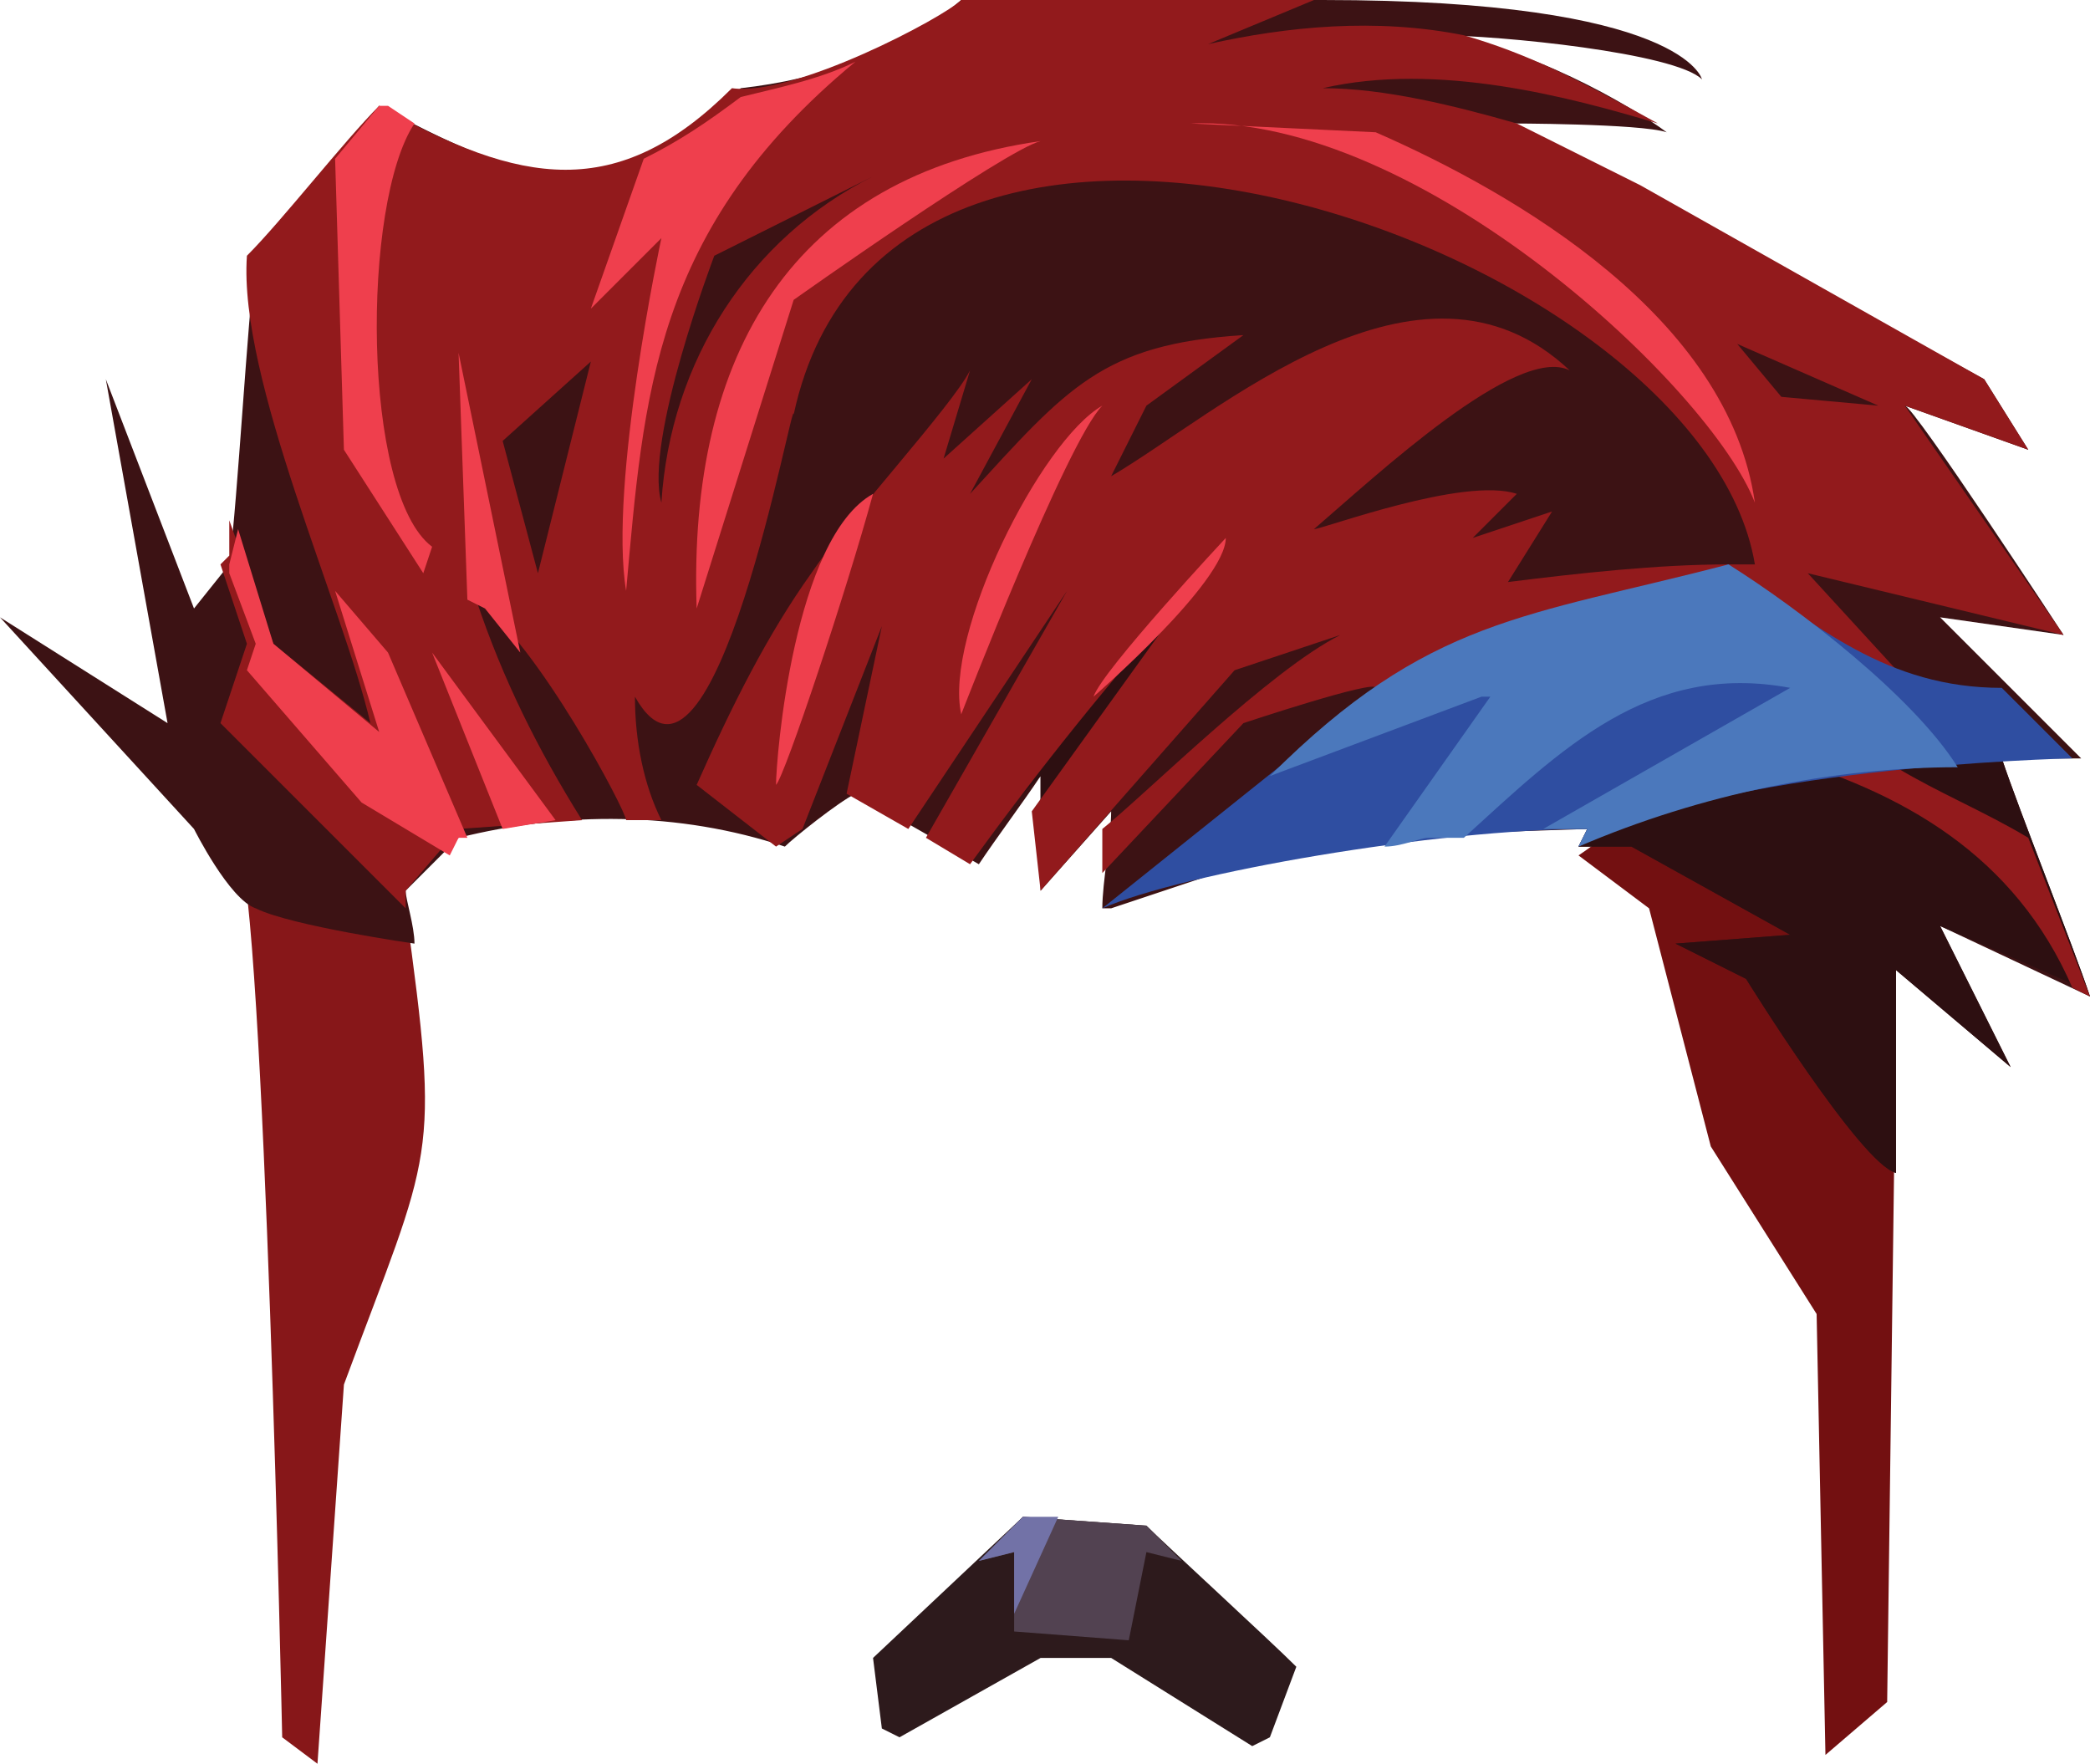<?xml version="1.0" encoding="UTF-8" standalone="no"?>
<svg
   width="237"
   height="200"
   viewBox="0 0 237 200"
   version="1.1"
   id="svg48"
   sodipodi:docname="cb-layer-1204.svg"
   xmlns:inkscape="http://www.inkscape.org/namespaces/inkscape"
   xmlns:sodipodi="http://sodipodi.sourceforge.net/DTD/sodipodi-0.dtd"
   xmlns="http://www.w3.org/2000/svg"
   xmlns:svg="http://www.w3.org/2000/svg">
  <sodipodi:namedview
     id="namedview50"
     pagecolor="#ffffff"
     bordercolor="#666666"
     borderopacity="1.0"
     inkscape:pageshadow="2"
     inkscape:pageopacity="0.0"
     inkscape:pagecheckerboard="0" />
  <defs
     id="defs2" />
  <g
     id="id-100449">
    <g
       id="id-100450">
      <path
         d="m 147,189 -3,8 -2,1 -16,-10 h -8 l -16,9 -2,-1 -1,-8 17,-16 14,1 c 2,2 14,13 17,16 z"
         fill="#2d1a1c"
         id="id-100451" />
      <path
         d="m 134,177 -4,-1 -2,10 -13,-1 c 0,-1 0,-7 0,-9 l -4,1 5,-5 14,1 z"
         fill="#524251"
         id="path5" />
      <polygon
         points="115,176 111,177 116,172 120,172 115,183 "
         fill="#7272a7"
         id="polygon7" />
      <path
         d="m 187,91 c -3,2 -5,4 -8,6 l 8,6 7,27 12,19 1,50 7,-6 1,-77 C 208,104 194,95 187,91 Z"
         fill="#731011"
         id="path9" />
      <path
         d="m 27,96 19,7 c 4,29 3,27 -7,54 l -3,43 -4,-3 c 0,0 -2,-95 -5,-101 z"
         fill="#871719"
         id="path11" />
      <path
         d="m 237,113 c -2,-6 -8,-21 -10,-27 h 9 l -16,-16 14,2 c 0,0 -17,-26 -18,-26 l 14,5 -5,-8 c -11,-6 -43,-24 -54,-29 0,0 15,0 18,1 -4,-3 -16,-10 -26,-11 7,0 27,2 30,5 0,0 -2,-9 -43,-9 -9,0 -43,0 -41,0 C 102,6 93,9 84,10 69,25 58,20 43,12 L 29,29 c -1,8 -2,27 -3,35 L 22,69 12,43 19,82 0,70 22,94 c 0,0 4,8 7,9 4,2 18,4 18,4 0,-2 -1,-5 -1,-6 l 6,-6 c 12,-3 25,-3 37,1 1,-1 6,-5 8,-6 l 14,8 c 2,-3 5,-7 7,-10 0,4 0,9 0,13 l 8,-9 c 0,3 -1,8 -1,11 h 1 l 24,-8 30,-1 c 0,0 -1,2 -1,2 h 6 l 18,10 -13,1 8,4 c 0,0 13,21 17,22 v -23 l 13,11 -8,-16 z"
         fill="#3c1214"
         id="id-100456"
         fill-rule="nonzero" />
      <path
         d="m 236,112 -16,-7 8,16 -13,-11 v 23 c -4,-1 -17,-22 -17,-22 l -8,-4 13,-1 -18,-10 h -6 l 1,-2 h -2 c 10,-7 28,-15 53,-8 h -4 c 2,6 8,21 10,27 z"
         fill="#2d0f11"
         id="path14" />
      <path
         d="m 142,64 -24,34 c 0,-3 0,-8 0,-10 l -3,3 c 2,-16 16,-23 27,-27 z"
         fill="#2d0f11"
         id="path16" />
    </g>
    <g
       transform="translate(25)"
       id="id-100459">
      <path
         d="m 205,95 c -5,-3 -10,-5 -15,-8 1,-3 1,-8 1,-10 l -11,-12 29,7 -18,-26 14,5 -5,-8 -39,-22 -14,-7 c -7,-2 -15,-4 -22,-4 13,-3 28,1 38,4 C 154,9 148,6 141,4 131,2 121,3 112,5 L 124,0 C 99,0 85,0 84,0 82,2 65,11 58,10 45,23 34,21 18,12 14,16 7,25 3,29 2,43 14,69 17,82 L 6,73 1,59 c 0,1 0,4 0,4 l -1,1 3,9 -3,9 21,21 v -2 l 6,-7 14,-1 C 36,85 32,77 29,68 c 7,5 17,24 17,25 h 4 C 48,89 47,84 47,79 56,95 65,44 65,47 76,-4 168,28 174,64 c -1,0 -2,0 -3,0 -8,0 -17,1 -25,2 l 5,-8 -9,3 5,-5 c -6,-2 -22,4 -23,4 7,-6 23,-21 29,-18 -17,-16 -40,5 -52,12 l 4,-8 11,-8 C 100,39 96,44 85,56 L 92,43 82,52 85,42 C 83,46 71,59 67,65 62,72 58,80 54,89 l 9,7 3,-2 9,-23 -4,19 v 0 l 7,4 18,-27 -16,28 5,3 c 8,-11 16,-21 25,-31 l -18,25 1,9 22,-25 12,-4 c -8,4 -22,18 -27,22 v 5 l 16,-17 c 0,0 15,-5 15,-4 28,5 66,4 79,34 l 2,1 z M 36,65 32,50 42,41 Z M 50,57 C 48,50 56,29 56,29 L 74,20 C 60,27 51,41 50,57 Z m 122,-18 16,7 -11,-1 z m -87,3 c 0,0 0,-1 0,-1 z"
         fill="#921a1c"
         id="path19"
         fill-rule="nonzero" />
      <path
         d="m 210,86 c -1,0 -41,1 -56,10 0,0 1,-2 1,-2 -17,0 -46,5 -55,9 l 25,-20 c 1,0 46,-19 46,-19 10,7 18,14 31,14 z"
         fill="#2f4ea1"
         id="path21" />
      <path
         d="m 197,87 c -14,0 -29,3 -43,9 l 1,-2 h -5 l 28,-16 c -16,-3 -26,7 -37,17 -1,0 -3,0 -4,0 -1,0 -3,1 -5,1 l 12,-17 v 0 c 0,0 -1,0 -1,0 l -24,9 c 18,-18 29,-18 52,-24 8,5 21,15 26,23 z"
         fill="#4b78bc"
         id="path23" />
    </g>
    <g
       transform="translate(24,5)"
       fill="#ef3f4d"
       id="id-100463">
      <path
         d="m 115,56 c 0,0 -14,15 -15,18 0,0 15,-13 15,-18 z"
         id="path26" />
      <path
         d="M 101,41 C 94,45 83,67 85,76 85,76 97,45 101,41 Z"
         id="path28" />
      <path
         d="M 75,51 C 72,62 65,83 64,84 64,81 66,56 75,51 Z"
         id="path30" />
      <polygon
         points="28,35 35,69 31,64 29,63 "
         id="polygon32" />
      <polygon
         points="25,69 39,88 33,89 "
         id="polygon34" />
      <polygon
         points="27,92 17,86 4,71 5,68 2,60 2,59 3,55 3,55 7,68 19,78 14,62 20,69 29,90 28,90 "
         id="polygon36" />
      <path
         d="M 25,57 24,60 15,46 14,13 19,7 h 1 l 3,2 c -6,9 -6,42 2,48 z"
         id="path38" />
      <path
         d="M 73,2 C 50,21 49,40 47,62 45,50 51,22 51,22 l -8,8 6,-17 C 53,11 56,9 60,6 64,5 69,4 73,2 Z"
         id="path40" />
      <path
         d="M 94,11 C 66,15 54,35 55,64 L 66,29 c 0,0 24,-17 28,-18 z"
         id="path42" />
      <path
         d="m 111,9 21,1 c 16,7 40,21 43,42 C 170,39 137,8 111,9 Z"
         id="path44" />
    </g>
  </g>
</svg>
